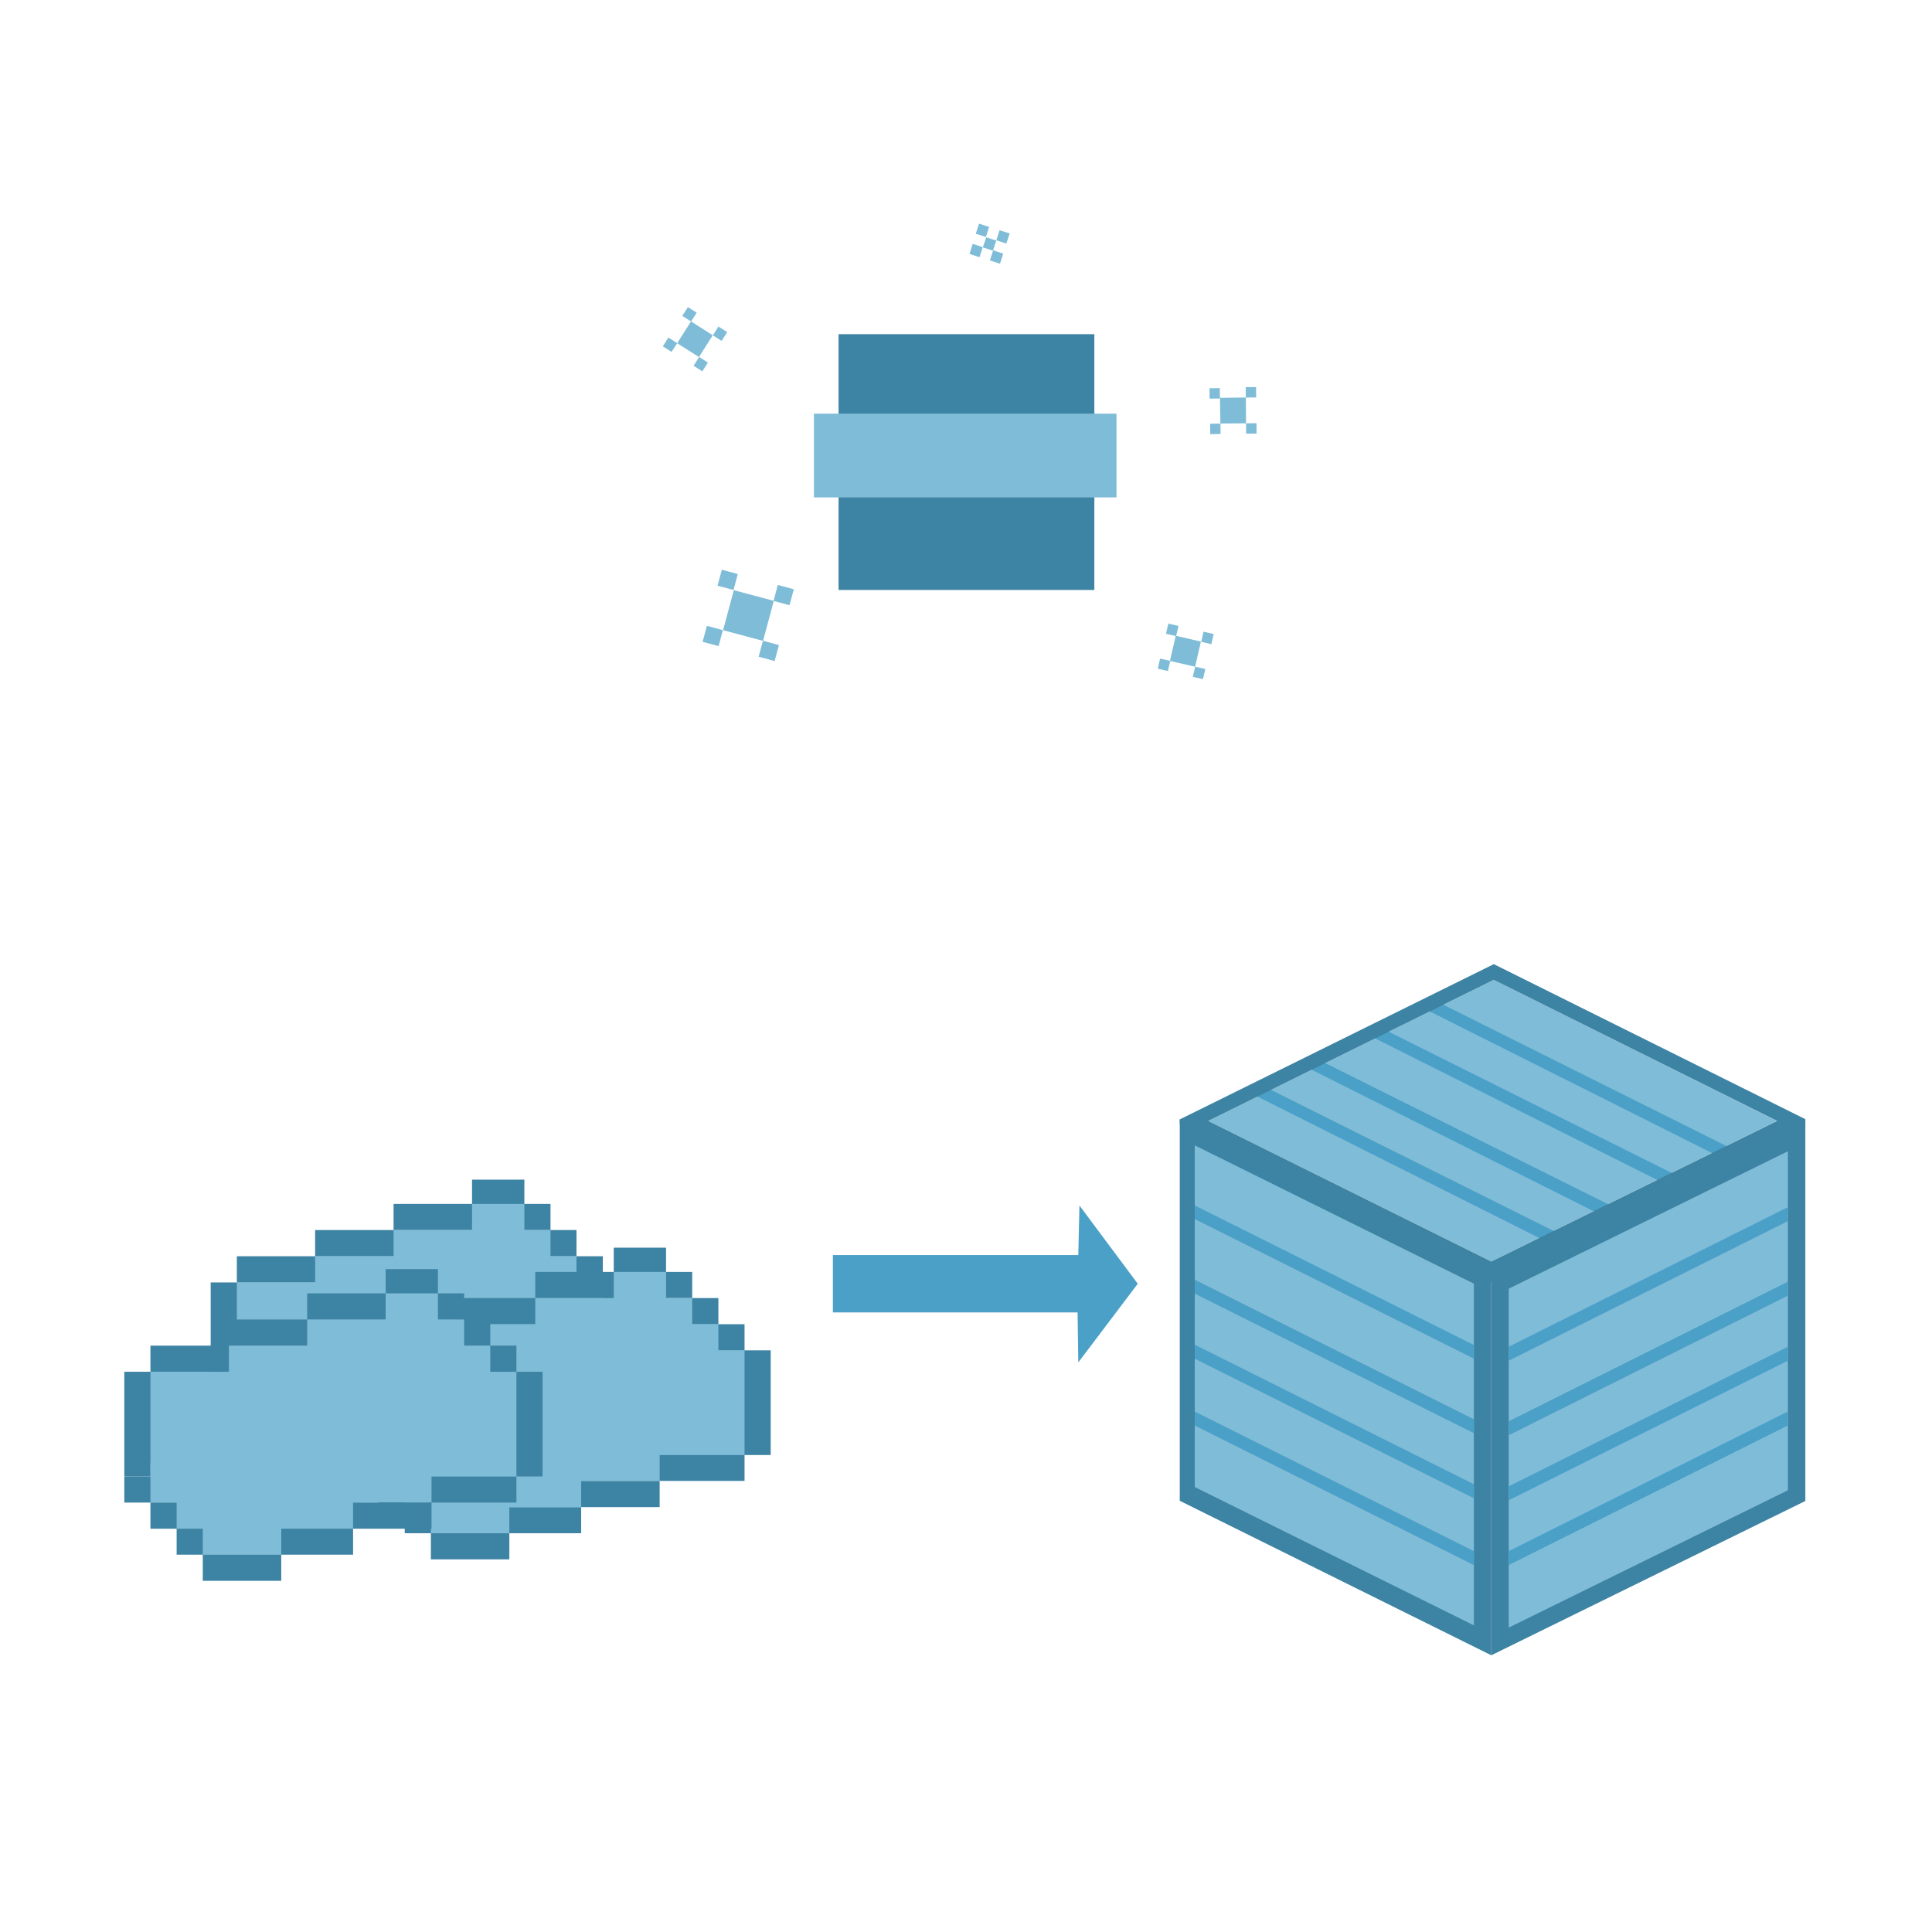 <?xml version="1.0" encoding="utf-8"?>
<!-- Generator: Adobe Illustrator 16.0.0, SVG Export Plug-In . SVG Version: 6.00 Build 0)  -->
<!DOCTYPE svg PUBLIC "-//W3C//DTD SVG 1.1//EN" "http://www.w3.org/Graphics/SVG/1.1/DTD/svg11.dtd">
<svg version="1.1" id="tinker_shamir" xmlns="http://www.w3.org/2000/svg" xmlns:xlink="http://www.w3.org/1999/xlink" x="0px"
	 y="0px" width="511.475px" height="511.473px" viewBox="0 0 511.475 511.473" enable-background="new 0 0 511.475 511.473"
	 xml:space="preserve">
<rect fill="#FFFFFF" width="511.475" height="511.473"/>
<g id="Icon_1_">
	<g id="Arrow_1_">
		<path id="Arrow" fill="#4AA0C7" d="M220.496,332.267h64.971l0.302-13.124l15.438,20.715l-15.74,20.822l-0.191-13.229h-64.78
			V332.267L220.496,332.267z"/>
	</g>
	<g id="Block_1_">
		<polygon fill="#3D83A3" points="394.805,438.215 312.329,397.313 312.329,296.348 394.805,337.26 		"/>
		<polygon fill="#3D83A3" points="394.805,438.215 477.941,397.367 477.941,296.43 394.805,337.26 		"/>
		<polygon fill="#7FBCD7" points="394.805,333.979 319.847,296.756 395.467,259.396 470.417,296.756 		"/>
		<g>
			<g>
				<polygon fill="#4AA0C7" points="458.813,304.277 455.51,306.391 377.651,267.326 381.614,265.752 				"/>
			</g>
			<g>
				<polygon fill="#4AA0C7" points="444.561,311.522 441.261,313.642 363.396,274.571 367.357,272.998 				"/>
			</g>
			<g>
				<polygon fill="#4AA0C7" points="427.668,319.773 424.371,321.895 346.512,282.828 350.475,281.257 				"/>
			</g>
			<g>
				<polygon fill="#4AA0C7" points="413.216,326.832 409.921,328.952 332.066,289.887 336.03,288.313 				"/>
			</g>
		</g>
		<path fill="#3D83A3" d="M395.467,255.246l-83.131,41.102v1.19l82.425,41.892l83.125-40.902l0.063-2.236L395.467,255.246z
			 M319.847,296.756l75.608-37.356l75.028,37.356l-75.679,37.223L319.847,296.756z"/>
		<polygon fill="#7FBCD7" points="390.192,430.296 316.295,393.672 316.295,303.217 390.192,339.837 		"/>
		<polygon fill="#7FBCD7" points="399.421,430.895 473.318,394.538 473.318,304.786 399.421,341.159 		"/>
		<g>
			<g>
				<polygon fill="#4AA0C7" points="390.192,356.077 390.192,359.69 316.295,322.74 316.295,319.127 				"/>
			</g>
			<g>
				<polygon fill="#4AA0C7" points="390.192,375.729 390.192,379.422 316.295,342.472 316.295,338.781 				"/>
			</g>
			<g>
				<polygon fill="#4AA0C7" points="390.192,392.941 390.192,396.651 316.295,359.69 316.295,355.988 				"/>
			</g>
			<g>
				<polygon fill="#4AA0C7" points="390.192,410.643 390.192,414.337 316.295,377.386 316.295,373.694 				"/>
			</g>
			<g>
				<polygon fill="#4AA0C7" points="399.421,356.535 399.421,360.227 473.318,323.279 473.318,319.587 				"/>
			</g>
			<g>
				<polygon fill="#4AA0C7" points="399.421,376.261 399.421,379.955 473.318,343.008 473.318,339.31 				"/>
			</g>
			<g>
				<polygon fill="#4AA0C7" points="399.421,393.487 399.421,397.178 473.318,360.227 473.318,356.535 				"/>
			</g>
			<g>
				<polygon fill="#4AA0C7" points="399.421,410.643 399.421,414.337 473.318,377.386 473.318,373.694 				"/>
			</g>
		</g>
	</g>
	<g id="Ingots">
		<g id="Ingot_6_">
			<rect x="124.965" y="312.298" fill="#3D83A3" width="13.852" height="6.938"/>
			<rect x="104.195" y="318.719" fill="#3D83A3" width="41.545" height="6.92"/>
			<rect x="83.427" y="325.639" fill="#3D83A3" width="69.188" height="6.937"/>
			<rect x="62.705" y="332.576" fill="#3D83A3" width="96.888" height="6.933"/>
			<rect x="55.777" y="339.509" fill="#3D83A3" width="110.735" height="27.677"/>
			<rect x="62.705" y="374.057" fill="#3D83A3" width="74.41" height="6.918"/>
			<rect x="69.632" y="380.979" fill="#3D83A3" width="46.71" height="6.935"/>
			<rect x="83.427" y="367.138" fill="#4AA0C7" width="34.624" height="6.918"/>
			<rect x="55.777" y="367.138" fill="#3D83A3" width="103.817" height="6.918"/>
			<rect x="76.498" y="387.913" fill="#3D83A3" width="20.773" height="6.919"/>
			<rect x="62.705" y="339.509" fill="#7FBCD7" width="96.888" height="27.677"/>
			<rect x="62.705" y="363.572" fill="#7FBCD7" width="74.41" height="10.484"/>
			<rect x="83.427" y="332.576" fill="#7FBCD7" width="69.188" height="11.117"/>
			<rect x="104.195" y="325.639" fill="#7FBCD7" width="41.545" height="9.271"/>
			<rect x="124.965" y="318.719" fill="#7FBCD7" width="13.852" height="8.576"/>
			<rect x="69.632" y="370.949" fill="#7FBCD7" width="46.71" height="10.031"/>
			<rect x="76.498" y="378.776" fill="#7FBCD7" width="20.773" height="9.127"/>
		</g>
		<g id="Ingot_2_">
			<rect x="162.483" y="330.311" fill="#3D83A3" width="13.846" height="6.915"/>
			<rect x="141.71" y="336.723" fill="#3D83A3" width="41.544" height="6.928"/>
			<rect x="120.995" y="343.65" fill="#3D83A3" width="69.188" height="6.919"/>
			<rect x="100.225" y="350.569" fill="#3D83A3" width="96.882" height="6.914"/>
			<rect x="93.298" y="357.485" fill="#3D83A3" width="110.738" height="27.714"/>
			<rect x="100.225" y="392.058" fill="#3D83A3" width="74.41" height="6.931"/>
			<rect x="107.148" y="398.988" fill="#3D83A3" width="46.71" height="6.919"/>
			<rect x="120.995" y="385.122" fill="#4AA0C7" width="34.623" height="6.934"/>
			<rect x="93.298" y="385.122" fill="#3D83A3" width="103.807" height="6.934"/>
			<rect x="114.071" y="405.909" fill="#3D83A3" width="20.771" height="6.917"/>
			<rect x="100.225" y="357.485" fill="#7FBCD7" width="96.882" height="27.714"/>
			<rect x="100.225" y="381.553" fill="#7FBCD7" width="74.41" height="10.503"/>
			<rect x="120.995" y="350.569" fill="#7FBCD7" width="69.188" height="11.103"/>
			<rect x="141.71" y="343.65" fill="#7FBCD7" width="41.544" height="9.241"/>
			<rect x="162.483" y="336.723" fill="#7FBCD7" width="13.846" height="8.558"/>
			<rect x="107.148" y="388.992" fill="#7FBCD7" width="46.71" height="10.041"/>
			<rect x="114.071" y="396.76" fill="#7FBCD7" width="20.771" height="9.149"/>
		</g>
		<g id="Ingot_1_">
			<rect x="102.098" y="335.986" fill="#3D83A3" width="13.843" height="6.918"/>
			<rect x="81.324" y="342.401" fill="#3D83A3" width="41.549" height="6.923"/>
			<rect x="60.604" y="349.326" fill="#3D83A3" width="69.188" height="6.917"/>
			<rect x="39.828" y="356.243" fill="#3D83A3" width="96.888" height="6.916"/>
			<rect x="32.91" y="363.161" fill="#3D83A3" width="110.734" height="27.714"/>
			<rect x="39.828" y="397.791" fill="#3D83A3" width="74.412" height="6.915"/>
			<rect x="46.762" y="404.659" fill="#3D83A3" width="46.71" height="6.924"/>
			<rect x="60.604" y="390.873" fill="#4AA0C7" width="34.631" height="6.918"/>
			<rect x="32.91" y="390.873" fill="#3D83A3" width="103.806" height="6.918"/>
			<rect x="53.686" y="411.583" fill="#3D83A3" width="20.772" height="6.919"/>
			<rect x="39.828" y="363.161" fill="#7FBCD7" width="96.888" height="27.714"/>
			<rect x="39.828" y="387.229" fill="#7FBCD7" width="74.412" height="10.499"/>
			<rect x="60.604" y="356.243" fill="#7FBCD7" width="69.188" height="11.106"/>
			<rect x="81.324" y="349.326" fill="#7FBCD7" width="41.549" height="9.239"/>
			<rect x="102.098" y="342.401" fill="#7FBCD7" width="13.843" height="8.548"/>
			<rect x="46.762" y="394.669" fill="#7FBCD7" width="46.71" height="10.039"/>
			<rect x="53.686" y="402.432" fill="#7FBCD7" width="20.772" height="9.147"/>
		</g>
	</g>
</g>
<g id="Shamir_1_">
	<rect id="Cast_1_" x="222.002" y="88.469" fill="#3D83A3" width="67.713" height="67.718"/>
	<rect id="Band_1_" x="215.476" y="109.515" fill="#7FBCD7" width="80.102" height="22.166"/>
</g>
<g id="Shamir_Particles_1_">
	<g>
		<polygon fill="#7FBCD7" points="309.727,174.976 311.261,168.315 317.924,169.857 316.393,176.507 		"/>
		<polygon fill="#7FBCD7" points="315.782,179.182 316.412,176.499 319.094,177.113 318.465,179.794 		"/>
		<polygon fill="#7FBCD7" points="318.025,169.911 318.619,167.229 321.302,167.853 320.7,170.534 		"/>
		<polygon fill="#7FBCD7" points="308.68,167.782 309.31,165.101 311.991,165.72 311.362,168.4 		"/>
		<polygon fill="#7FBCD7" points="306.502,177.027 307.133,174.349 309.813,174.972 309.182,177.65 		"/>
	</g>
	<g>
		<polygon fill="#7FBCD7" points="191.428,166.832 194.267,156.246 204.853,159.075 202.013,169.661 		"/>
		<polygon fill="#7FBCD7" points="200.844,173.867 201.976,169.633 206.212,170.772 205.07,175 		"/>
		<polygon fill="#7FBCD7" points="204.787,159.099 205.914,154.862 210.154,155.999 209.012,160.226 		"/>
		<polygon fill="#7FBCD7" points="189.96,155.06 191.098,150.829 195.322,151.965 194.196,156.191 		"/>
		<polygon fill="#7FBCD7" points="186.002,169.915 187.145,165.684 191.371,166.823 190.247,171.052 		"/>
	</g>
	<g>
		<polygon fill="#7FBCD7" points="179.271,90.861 182.938,85.091 188.694,88.757 185.043,94.519 		"/>
		<polygon fill="#7FBCD7" points="183.618,96.832 185.088,94.503 187.412,95.985 185.935,98.308 		"/>
		<polygon fill="#7FBCD7" points="188.726,88.774 190.19,86.45 192.52,87.927 191.038,90.25 		"/>
		<polygon fill="#7FBCD7" points="180.639,83.633 182.116,81.306 184.444,82.784 182.962,85.103 		"/>
		<polygon fill="#7FBCD7" points="175.476,91.69 176.947,89.365 179.27,90.842 177.796,93.159 		"/>
	</g>
	<g>
		<polygon fill="#7FBCD7" points="260.199,65.491 261.098,62.823 263.766,63.693 262.865,66.356 		"/>
		
			<rect x="258.79" y="59.65" transform="matrix(-0.309 0.951 -0.951 -0.309 398.554 -167.6)" fill="#7FBCD7" width="2.801" height="2.806"/>
		<polygon fill="#7FBCD7" points="263.769,63.606 264.633,60.948 267.303,61.815 266.403,64.484 		"/>
		<polygon fill="#7FBCD7" points="256.661,67.222 257.51,64.563 260.178,65.43 259.313,68.097 		"/>
		
			<rect x="262.343" y="66.705" transform="matrix(-0.308 0.951 -0.951 -0.308 409.837 -161.797)" fill="#7FBCD7" width="2.8" height="2.806"/>
	</g>
	<g>
		<polygon fill="#7FBCD7" points="322.98,105.313 329.819,105.239 329.876,112.069 323.073,112.136 		"/>
		<polygon fill="#7FBCD7" points="329.876,112.076 332.647,112.043 332.67,114.798 329.897,114.821 		"/>
		<polygon fill="#7FBCD7" points="329.796,102.497 332.532,102.466 332.555,105.22 329.817,105.243 		"/>
		
			<rect x="320.272" y="102.634" transform="matrix(-1 0.009 -0.009 -1 644.157 205.255)" fill="#7FBCD7" width="2.733" height="2.75"/>
		<polygon fill="#7FBCD7" points="320.374,112.179 323.107,112.148 323.13,114.898 320.397,114.933 		"/>
	</g>
</g>
</svg>
